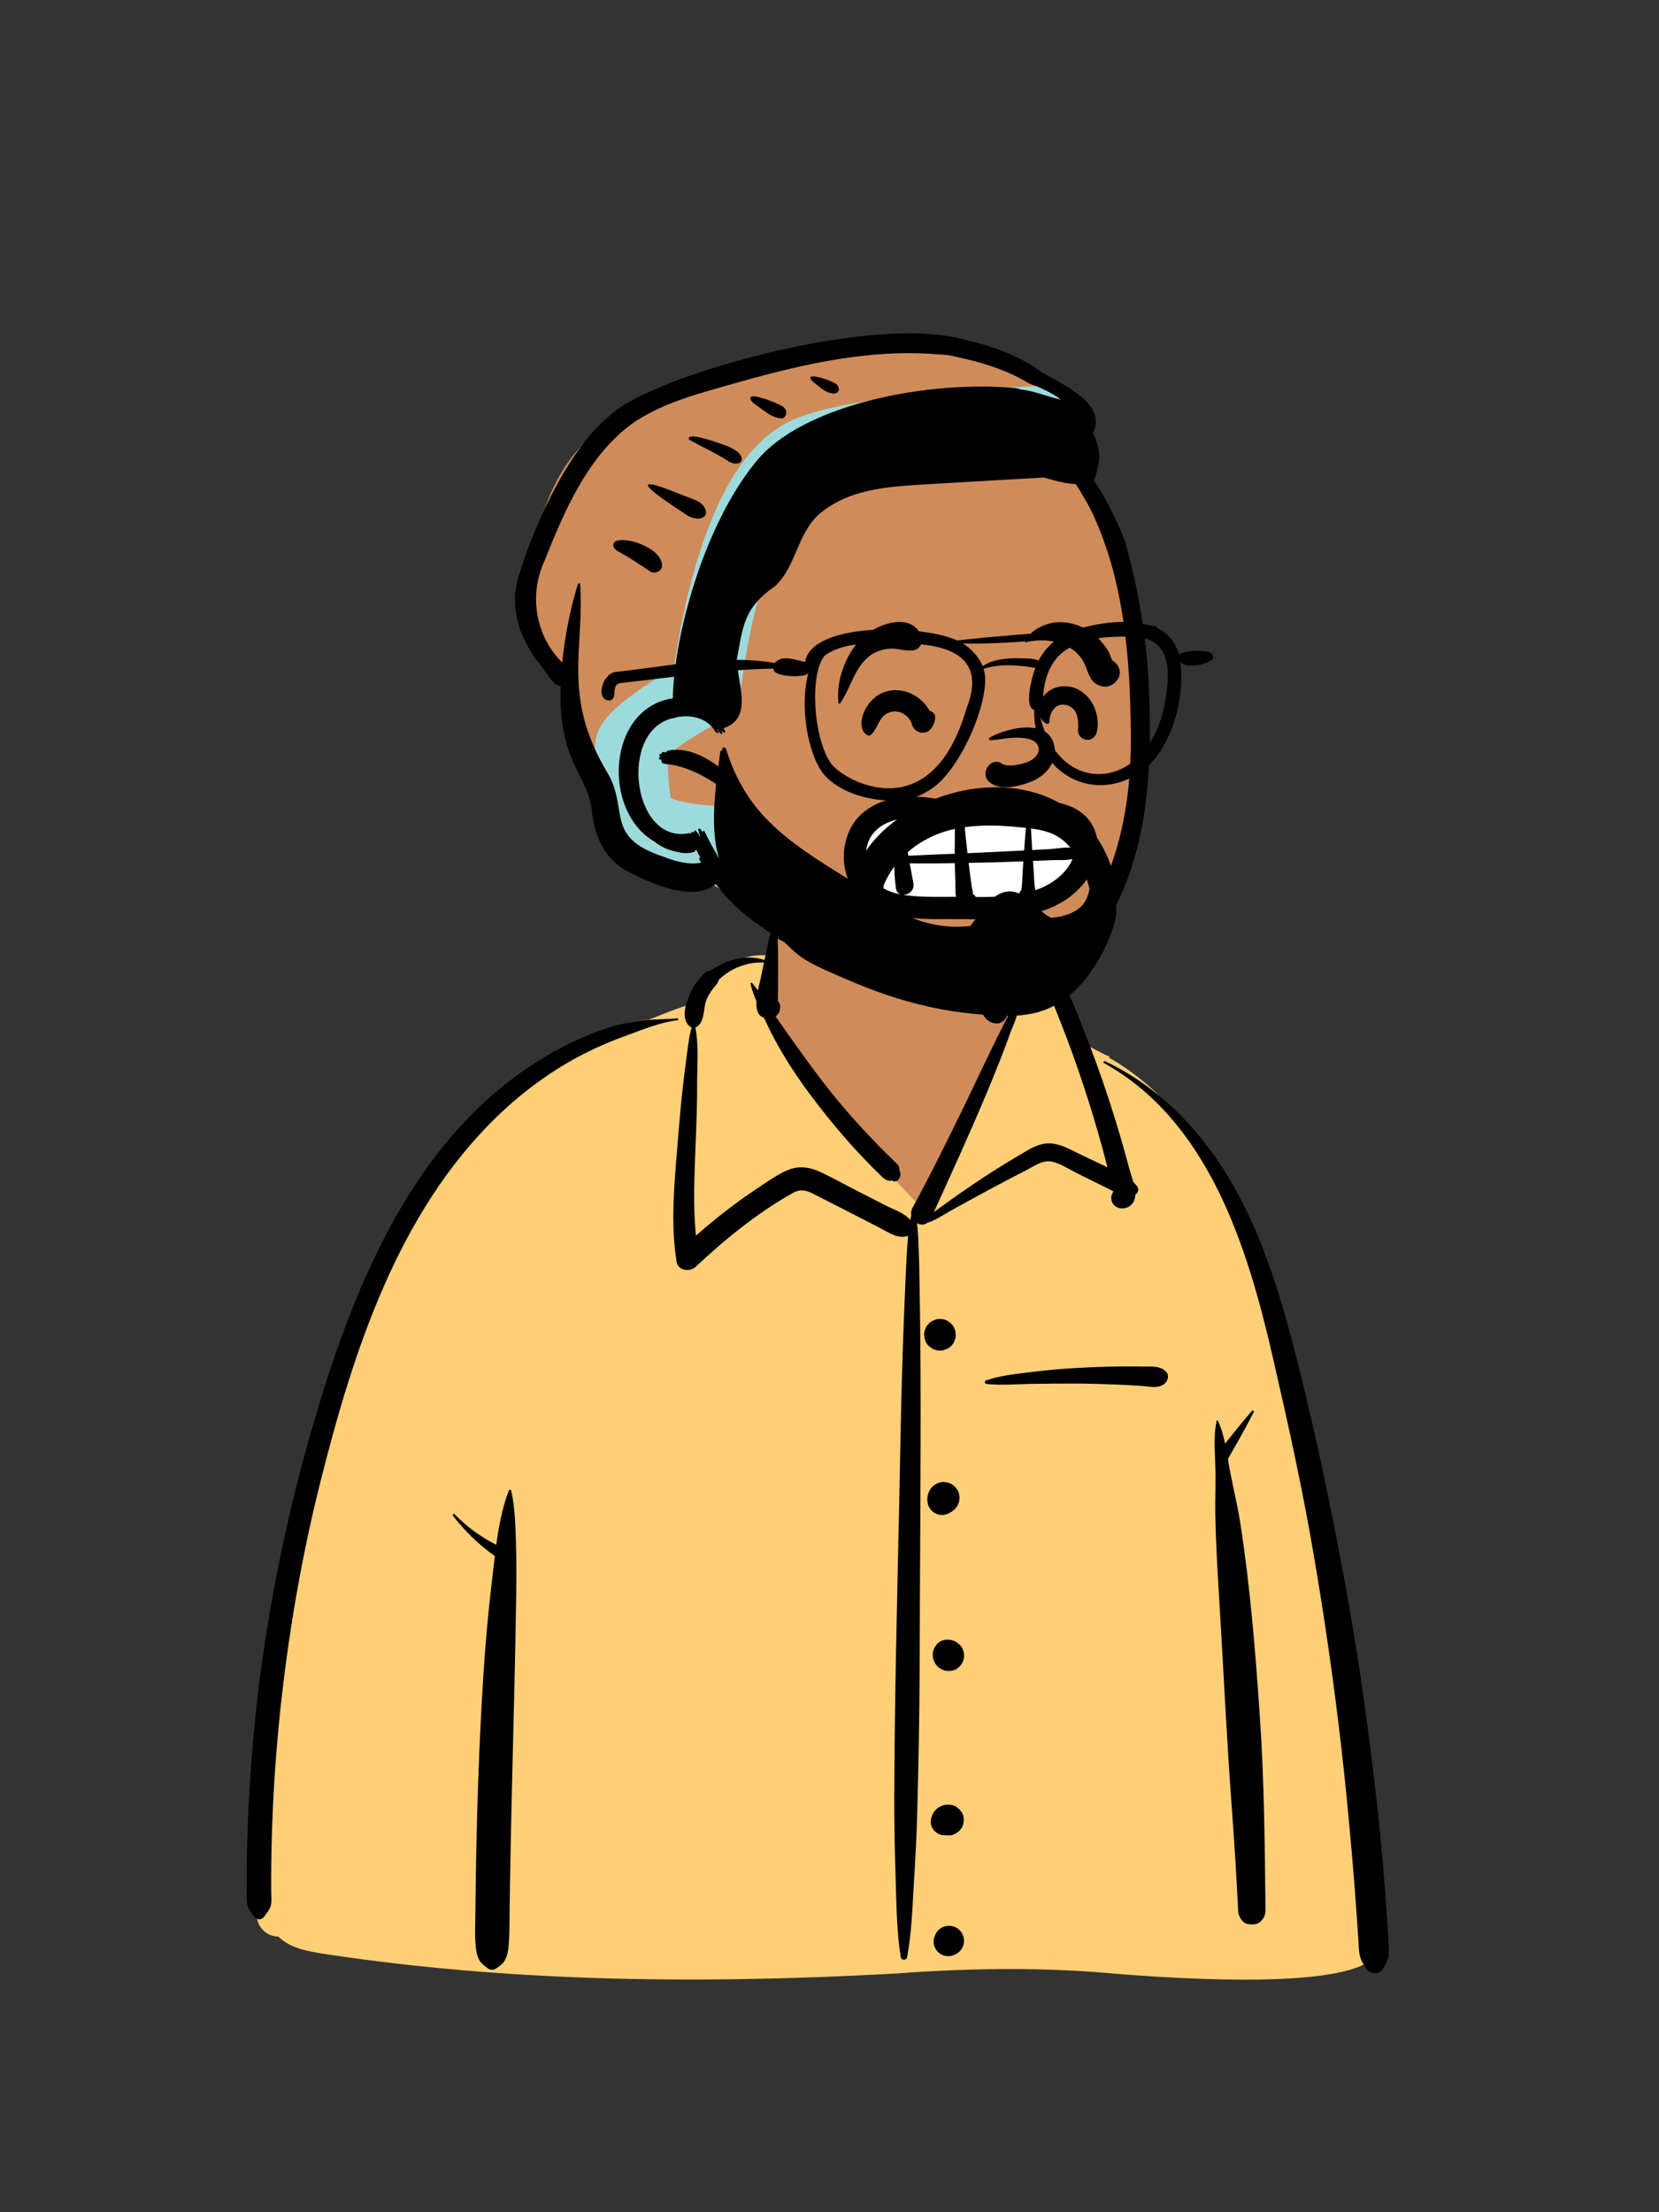 <svg width="36" height="48" viewBox="0 0 36 48" fill="none" xmlns="http://www.w3.org/2000/svg">
<rect x="0" y="0" width="36" height="48" fill="#333333" stroke="none"/>
<path fill-rule="evenodd" clip-rule="evenodd" d="M7.032 42.364C11.121 42.985 15.284 43.017 19.407 42.791C21.039 42.669 22.676 42.647 24.306 42.803C25.27 42.875 29.494 43.198 29.839 42.334C29.622 37.738 29.182 33.102 27.832 28.681C27.277 27.111 26.8 25.809 25.717 24.51C25.376 24.155 24.639 23.411 24.217 23.169C23.852 22.958 23.699 23.033 23.489 22.678C23.281 22.286 23.127 21.631 22.831 21.355C22.529 21.073 22.082 21.174 21.529 21.265C21.63 19.889 20.996 19.539 20.121 19.277C18.584 18.69 17.067 18.985 16.68 20.857C15.962 20.857 15.559 21.166 15.124 21.462C14.946 21.584 15.07 21.893 14.857 21.988C14.464 22.128 13.768 22.094 13.389 22.266C11.667 23.051 10.132 24.188 9.124 25.849C6.865 29.396 5.313 36.866 5.582 41.07C5.464 41.254 5.627 41.519 5.668 41.717C5.721 41.89 5.89 42.005 6.066 41.985C6.312 42.25 6.693 42.309 7.032 42.364Z" fill="#D08B5B"/>
<path fill-rule="evenodd" clip-rule="evenodd" d="M15.539 21.138C15.791 20.875 16.186 20.718 16.56 20.727L16.578 20.727L16.705 20.733L16.62 21.15L16.615 21.169L16.598 21.242L16.575 21.336L16.567 21.371L16.558 21.41C16.557 21.416 16.555 21.422 16.554 21.428L16.55 21.447L16.514 21.623L16.521 21.639L16.519 21.679C16.514 21.825 16.545 21.905 16.614 21.93L16.619 21.932L16.659 21.945L16.691 22.015C16.765 22.174 16.834 22.313 16.904 22.444C17.111 22.827 17.357 23.209 17.641 23.593C17.91 23.958 18.191 24.307 18.483 24.637C18.615 24.786 18.754 24.936 18.901 25.088L19.028 25.218L19.069 25.259L19.096 25.286L19.13 25.319L19.179 25.366L19.214 25.401L19.226 25.412C19.24 25.425 19.251 25.434 19.262 25.441L19.265 25.443L19.276 25.45L19.866 26.07L20.074 26.184L20.173 26.239L20.193 26.199L20.197 26.186L20.416 25.705L20.55 25.41C20.824 24.804 21.038 24.322 21.233 23.862L21.257 23.805L21.329 23.634L21.367 23.543C21.542 23.124 21.671 22.801 21.787 22.488L21.803 22.443L21.827 22.376L21.863 22.275L21.87 22.257C21.901 22.177 21.824 21.885 21.748 21.725L21.744 21.716L21.724 21.677L21.703 21.635C21.653 21.537 21.616 21.428 21.586 21.297C21.581 21.276 21.576 21.254 21.572 21.233L21.566 21.2L21.562 21.178L21.556 21.149L21.548 21.106L21.718 21.077L21.811 21.062L21.851 21.056C21.904 21.048 21.951 21.041 21.995 21.035L22.011 21.033L22.041 21.03L22.042 21.036L22.102 21.042L22.147 21.046C22.369 21.07 22.54 21.096 22.661 21.124L22.673 21.127L22.695 21.133L22.705 21.135C22.815 21.165 22.9 21.229 22.967 21.324C23.013 21.389 23.043 21.451 23.091 21.569L23.108 21.611L23.164 21.751C23.171 21.768 23.181 21.795 23.195 21.832L23.243 21.963L23.483 22.626L23.728 22.755C23.842 22.815 23.926 22.858 23.967 22.878L23.982 22.885L23.992 22.89L24.077 22.924L24.068 22.95L24.078 22.956C25.089 23.538 25.869 24.433 26.476 25.621L26.494 25.657L26.513 25.694C26.997 26.662 27.343 27.742 27.682 29.184L27.703 29.274L27.719 29.345L27.807 29.73C28.139 31.183 28.367 32.267 28.555 33.33L28.567 33.399L28.599 33.58C28.836 34.956 29.034 36.319 29.192 37.669L29.219 37.897C29.285 38.477 29.345 39.076 29.41 39.797L29.418 39.893L29.447 40.217C29.477 40.565 29.505 40.913 29.53 41.26L29.543 41.434L29.568 41.811L29.583 42.026L29.585 42.055L29.591 42.167L29.592 42.193C29.595 42.227 29.597 42.255 29.601 42.282L29.603 42.301L29.606 42.32C29.614 42.371 29.631 42.417 29.658 42.468L29.665 42.481L29.712 42.566L29.627 42.61C29.183 42.844 28.309 42.947 27.109 42.953L27.073 42.953H26.998C26.415 42.953 25.797 42.93 25.153 42.892L25.007 42.883L24.885 42.875C24.833 42.871 24.782 42.868 24.729 42.864L24.648 42.859L24.309 42.834C22.784 42.688 21.186 42.69 19.424 42.822C14.831 43.074 10.867 42.967 7.141 42.411L7.029 42.394L6.945 42.381L6.896 42.372C6.501 42.305 6.253 42.218 6.059 42.037L6.049 42.027L6.04 42.019L6.037 42.019C5.842 42.018 5.663 41.89 5.597 41.702L5.593 41.692L5.589 41.678L5.586 41.664C5.583 41.651 5.579 41.636 5.574 41.62L5.571 41.608L5.54 41.507L5.644 41.488C5.653 41.486 5.662 41.48 5.671 41.467L5.68 41.455L5.695 41.434L5.731 41.384C5.769 41.33 5.788 41.297 5.797 41.263C5.806 41.232 5.809 41.194 5.808 41.14L5.807 41.114L5.803 41.019C5.803 41.011 5.803 41.004 5.803 40.998L5.802 40.988L5.802 40.854L5.803 40.707C5.803 40.643 5.803 40.58 5.804 40.519L5.805 40.427L5.806 40.353C5.811 39.946 5.822 39.538 5.841 39.131C5.878 38.337 5.942 37.543 6.032 36.753C6.217 35.122 6.502 33.539 6.888 32.01L6.927 31.858C7.345 30.223 7.748 28.963 8.26 27.798C8.912 26.317 9.706 25.097 10.706 24.122C11.256 23.586 11.865 23.134 12.512 22.787C12.81 22.627 13.126 22.485 13.465 22.358L13.514 22.34L13.592 22.311L13.652 22.289L13.846 22.217C13.887 22.201 13.932 22.184 13.984 22.163L14.017 22.151L14.364 22.012L14.422 21.989L14.486 21.964L14.533 21.946C14.61 21.917 14.68 21.891 14.745 21.869L14.783 21.855L14.818 21.844L14.966 21.792L14.963 21.927C14.961 22.017 14.984 22.085 15.035 22.134L15.037 22.135L15.039 22.137L15.04 22.137L15.05 22.137L15.085 22.137C15.088 22.135 15.091 22.133 15.095 22.13C15.145 22.088 15.168 22.031 15.19 21.901L15.196 21.864L15.207 21.797L15.211 21.771C15.226 21.68 15.239 21.631 15.264 21.573C15.301 21.491 15.349 21.41 15.406 21.337L15.42 21.32L15.473 21.256L15.481 21.245C15.5 21.221 15.51 21.204 15.514 21.189L15.515 21.185L15.52 21.158L15.539 21.138Z" fill="#FFCF77"/>
<path fill-rule="evenodd" clip-rule="evenodd" d="M23.956 23.065C23.931 23.051 23.953 23.015 23.979 23.026C25.191 23.596 26.122 24.594 26.776 25.748C27.454 26.942 27.84 28.299 28.173 29.624L28.185 29.672C28.541 31.09 28.843 32.523 29.114 33.959C29.39 35.414 29.611 36.877 29.788 38.347C29.876 39.073 29.955 39.801 30.016 40.53C30.047 40.895 30.074 41.26 30.099 41.624C30.109 41.77 30.119 41.916 30.127 42.062L30.132 42.172C30.137 42.271 30.149 42.371 30.125 42.469C30.104 42.553 30.059 42.63 30.019 42.708C29.942 42.861 29.728 42.836 29.644 42.708L29.62 42.67C29.564 42.584 29.518 42.505 29.501 42.398C29.484 42.294 29.483 42.185 29.476 42.081C29.462 41.888 29.45 41.695 29.436 41.503C29.408 41.097 29.376 40.692 29.341 40.287C29.271 39.488 29.196 38.69 29.104 37.893C28.941 36.476 28.736 35.063 28.494 33.658C28.258 32.285 27.959 30.927 27.647 29.569L27.615 29.429C27.07 27.059 26.229 24.331 23.956 23.065ZM11.04 32.343C11.049 32.319 11.087 32.314 11.094 32.343C11.175 32.711 11.183 33.09 11.196 33.466C11.208 33.838 11.207 34.211 11.202 34.583C11.182 35.95 11.145 37.315 11.112 38.681C11.096 39.365 11.081 40.048 11.069 40.732C11.065 40.988 11.061 41.244 11.058 41.501L11.054 41.839C11.052 41.988 11.048 42.136 11.03 42.285C11.018 42.384 10.992 42.477 10.938 42.562C10.9 42.621 10.845 42.652 10.792 42.692L10.782 42.7C10.713 42.754 10.642 42.754 10.574 42.7L10.555 42.684C10.49 42.634 10.434 42.595 10.393 42.515C10.336 42.404 10.327 42.283 10.317 42.161C10.302 41.976 10.312 41.788 10.314 41.602C10.318 41.229 10.323 40.856 10.329 40.483C10.353 39.116 10.401 37.748 10.487 36.383C10.528 35.74 10.583 35.095 10.657 34.455L10.671 34.335C10.694 34.147 10.714 33.955 10.738 33.762C10.393 33.52 10.09 33.225 9.831 32.891C9.812 32.867 9.843 32.832 9.866 32.856C10.131 33.13 10.433 33.348 10.769 33.519C10.823 33.117 10.899 32.716 11.04 32.343ZM16.8 20.154C16.805 20.15 16.812 20.148 16.817 20.154C16.891 20.24 16.876 20.372 16.878 20.482L16.879 20.492C16.884 20.652 16.885 20.812 16.884 20.972L16.883 21.482C16.883 21.552 16.877 21.625 16.881 21.696L16.882 21.723C16.921 21.763 16.939 21.821 16.926 21.879C16.924 21.953 16.885 22.015 16.828 22.054L16.95 22.226L17.071 22.398C17.322 22.753 17.575 23.105 17.838 23.451C18.108 23.803 18.395 24.142 18.695 24.468C18.841 24.627 18.991 24.784 19.143 24.938C19.205 25 19.269 25.061 19.332 25.123L19.394 25.184C19.431 25.221 19.478 25.258 19.502 25.305C19.517 25.332 19.52 25.401 19.525 25.412C19.572 25.514 19.493 25.676 19.361 25.625L19.367 25.621C19.391 25.605 19.376 25.605 19.321 25.621C19.287 25.621 19.255 25.613 19.224 25.597L19.215 25.592C19.173 25.57 19.135 25.529 19.101 25.495L19.092 25.487C19.013 25.413 18.938 25.335 18.862 25.257C18.704 25.096 18.55 24.931 18.401 24.762C18.103 24.425 17.82 24.074 17.553 23.712C17.28 23.343 17.027 22.955 16.809 22.552C16.727 22.398 16.651 22.242 16.578 22.084C16.437 22.039 16.404 21.888 16.414 21.719C16.362 21.597 16.314 21.473 16.287 21.347C16.283 21.329 16.305 21.313 16.319 21.328C16.364 21.379 16.406 21.434 16.446 21.49C16.47 21.372 16.501 21.262 16.515 21.192L16.578 20.885C16.225 20.866 15.838 21.011 15.594 21.266C15.581 21.332 15.53 21.379 15.481 21.441C15.424 21.512 15.374 21.591 15.338 21.674C15.256 21.858 15.302 22.129 15.143 22.264C15.127 22.278 15.108 22.288 15.089 22.294C15.164 22.664 15.13 23.071 15.128 23.446L15.128 23.479C15.129 23.899 15.115 24.319 15.098 24.739L15.082 25.154C15.061 25.707 15.047 26.261 15.101 26.812C15.346 26.594 15.6 26.387 15.863 26.189C16.035 26.059 16.211 25.933 16.391 25.813L16.537 25.715C16.711 25.598 16.89 25.478 17.081 25.394C17.331 25.284 17.569 25.322 17.811 25.434C18.051 25.546 18.284 25.676 18.52 25.798C18.76 25.921 19 26.044 19.241 26.167C19.4 26.248 19.633 26.321 19.75 26.471C19.757 26.438 19.766 26.405 19.776 26.372C19.764 26.322 19.769 26.268 19.797 26.216C20.189 25.495 20.552 24.757 20.912 24.02C21.095 23.647 21.268 23.269 21.451 22.896L21.628 22.533C21.658 22.473 21.688 22.412 21.718 22.352C21.762 22.262 21.809 22.172 21.855 22.082C21.874 22.044 21.898 22.006 21.916 21.968L21.925 21.948C21.926 21.947 21.969 21.812 21.935 21.825L21.933 21.826C21.916 21.836 21.902 21.814 21.913 21.801C21.96 21.743 22.025 21.794 22.052 21.848C22.126 21.996 21.991 22.229 21.939 22.37L21.936 22.378C21.774 22.836 21.591 23.285 21.404 23.733C21.044 24.591 20.658 25.436 20.272 26.282L20.268 26.297C20.35 26.234 20.438 26.177 20.513 26.121C20.702 25.981 20.897 25.847 21.092 25.714C21.45 25.47 21.816 25.242 22.189 25.023L22.264 24.979C22.45 24.87 22.635 24.782 22.856 24.815C23.062 24.845 23.253 24.956 23.438 25.045L23.457 25.054L24.031 25.327C23.97 25.083 23.903 24.839 23.834 24.597C23.699 24.124 23.55 23.655 23.389 23.19C23.239 22.756 23.076 22.326 22.904 21.9L22.852 21.772C22.782 21.596 22.712 21.405 22.511 21.351C22.311 21.297 22.081 21.377 21.898 21.263C21.881 21.252 21.883 21.225 21.903 21.22L22.016 21.191C22.229 21.139 22.477 21.085 22.678 21.137C22.897 21.193 23.077 21.376 23.183 21.567C23.301 21.779 23.384 22.016 23.474 22.242L23.488 22.278C23.59 22.534 23.689 22.791 23.784 23.05C23.972 23.568 24.144 24.093 24.3 24.621C24.375 24.876 24.446 25.132 24.515 25.389C24.534 25.463 24.567 25.552 24.593 25.646C24.624 25.675 24.652 25.709 24.68 25.747C24.724 25.809 24.692 25.883 24.637 25.921C24.634 25.985 24.62 26.045 24.586 26.097C24.453 26.299 24.101 26.247 24.115 25.975C24.117 25.934 24.133 25.894 24.158 25.86L24.157 25.855L24.154 25.845C24.093 25.816 24.032 25.783 23.967 25.751L23.365 25.453C23.191 25.367 22.998 25.234 22.804 25.201C22.623 25.171 22.432 25.305 22.277 25.387L22.267 25.392C21.892 25.584 21.519 25.783 21.148 25.984C20.967 26.082 20.788 26.184 20.607 26.283C20.456 26.366 20.293 26.485 20.124 26.531C20.051 26.588 19.965 26.58 19.896 26.538C19.928 26.733 19.926 26.934 19.936 27.135C19.948 27.402 19.951 27.671 19.955 27.939L19.956 28.039C19.968 28.632 19.974 29.225 19.976 29.817C19.984 31.928 19.961 34.039 19.956 36.15C19.953 37.21 19.932 38.272 19.904 39.332C19.893 39.781 19.868 40.229 19.842 40.678L19.827 40.923C19.797 41.439 19.779 41.961 19.683 42.47C19.671 42.536 19.558 42.538 19.547 42.47C19.459 41.924 19.454 41.367 19.437 40.815L19.434 40.704C19.413 40.111 19.404 39.519 19.406 38.926C19.413 36.815 19.468 34.705 19.513 32.594C19.536 31.533 19.551 30.472 19.586 29.412C19.604 28.881 19.623 28.351 19.647 27.821C19.657 27.584 19.668 27.348 19.683 27.111L19.69 27.01C19.695 26.944 19.699 26.878 19.704 26.814C19.49 26.892 19.295 26.747 19.103 26.648C18.882 26.535 18.66 26.42 18.439 26.307L18.217 26.193L17.773 25.967C17.574 25.865 17.42 25.763 17.207 25.883C16.439 26.314 15.734 26.887 15.095 27.488C14.972 27.604 14.713 27.573 14.682 27.379C14.55 26.553 14.63 25.716 14.698 24.887L14.723 24.58C14.753 24.212 14.786 23.845 14.83 23.479C14.85 23.316 14.869 23.152 14.891 22.989L14.907 22.866C14.934 22.673 14.952 22.48 15.01 22.295C14.992 22.289 14.974 22.279 14.958 22.264C14.785 22.1 14.869 21.814 14.948 21.619C15.026 21.425 15.145 21.257 15.294 21.112C15.326 21.08 15.372 21.06 15.418 21.059C15.78 20.819 16.177 20.699 16.59 20.83C16.601 20.775 16.613 20.719 16.625 20.664L16.638 20.609C16.67 20.472 16.682 20.245 16.8 20.154ZM20.506 41.797C20.619 41.766 20.741 41.798 20.824 41.88C20.906 41.963 20.938 42.086 20.907 42.198C20.892 42.253 20.864 42.301 20.824 42.342C20.786 42.379 20.742 42.406 20.691 42.422L20.68 42.426L20.661 42.433C20.605 42.449 20.549 42.449 20.493 42.433C20.439 42.418 20.392 42.391 20.353 42.352C20.313 42.312 20.286 42.265 20.271 42.212C20.256 42.155 20.256 42.099 20.271 42.043L20.279 42.025C20.294 41.969 20.322 41.921 20.362 41.88C20.403 41.84 20.451 41.812 20.506 41.797ZM27.169 30.611C27.187 30.59 27.217 30.617 27.206 30.64C27.031 30.982 26.836 31.323 26.645 31.657C26.66 31.749 26.675 31.841 26.693 31.931C26.767 32.312 26.859 32.687 26.918 33.072C27.132 34.457 27.244 35.856 27.339 37.253C27.434 38.655 27.447 40.058 27.461 41.462C27.462 41.584 27.369 41.726 27.243 41.749C27.186 41.759 27.143 41.757 27.086 41.749C26.955 41.729 26.873 41.58 26.868 41.462C26.83 40.677 26.78 39.893 26.722 39.109C26.618 37.72 26.555 36.326 26.471 34.935L26.442 34.449C26.41 33.922 26.382 33.395 26.372 32.867C26.366 32.518 26.385 32.168 26.373 31.819C26.363 31.497 26.33 31.146 26.401 30.83C26.404 30.818 26.422 30.815 26.428 30.826C26.502 30.982 26.548 31.151 26.584 31.323C26.775 31.082 26.969 30.841 27.169 30.611ZM14.7 22.096C14.726 22.094 14.725 22.134 14.7 22.137C14.326 22.181 13.965 22.333 13.612 22.462L13.582 22.473C13.226 22.602 12.878 22.753 12.544 22.932C11.89 23.283 11.29 23.735 10.759 24.252C8.64 26.318 7.674 29.297 6.967 32.096C6.573 33.651 6.294 35.233 6.113 36.826C6.023 37.614 5.96 38.406 5.923 39.198C5.904 39.604 5.892 40.011 5.887 40.417C5.884 40.625 5.884 40.834 5.884 41.042C5.884 41.137 5.901 41.257 5.876 41.35C5.852 41.436 5.785 41.511 5.736 41.583C5.677 41.668 5.572 41.663 5.513 41.583L5.491 41.554C5.428 41.47 5.366 41.389 5.357 41.28C5.347 41.162 5.354 41.041 5.353 40.923C5.352 40.685 5.355 40.447 5.36 40.209C5.369 39.753 5.387 39.297 5.414 38.842C5.468 37.917 5.557 36.995 5.685 36.078C5.912 34.449 6.253 32.834 6.699 31.25C7.119 29.756 7.618 28.267 8.328 26.883C8.987 25.598 9.851 24.402 10.992 23.504C11.523 23.086 12.101 22.738 12.723 22.476C13.037 22.344 13.367 22.236 13.703 22.175C14.034 22.114 14.365 22.122 14.7 22.096ZM20.571 39.156C20.63 39.155 20.696 39.168 20.747 39.201L20.815 39.254C20.833 39.277 20.851 39.301 20.87 39.325C20.912 39.38 20.918 39.47 20.909 39.536C20.907 39.58 20.894 39.621 20.87 39.659L20.818 39.726C20.768 39.766 20.727 39.795 20.667 39.815C20.635 39.825 20.605 39.827 20.575 39.825L20.565 39.825L20.571 39.825L20.56 39.824C20.55 39.823 20.54 39.822 20.53 39.821C20.524 39.82 20.517 39.82 20.51 39.819C20.504 39.818 20.497 39.818 20.491 39.819C20.415 39.826 20.338 39.782 20.283 39.733C20.234 39.688 20.191 39.592 20.197 39.525L20.2 39.496C20.205 39.449 20.21 39.43 20.23 39.382C20.249 39.336 20.277 39.295 20.314 39.26C20.385 39.194 20.473 39.156 20.571 39.156ZM20.334 35.671C20.435 35.56 20.61 35.552 20.736 35.619C20.766 35.636 20.794 35.662 20.822 35.684C20.89 35.739 20.916 35.838 20.92 35.922C20.924 36.005 20.88 36.103 20.822 36.16L20.807 36.174C20.772 36.208 20.722 36.238 20.673 36.247C20.594 36.262 20.527 36.261 20.453 36.23C20.39 36.203 20.336 36.16 20.299 36.102L20.293 36.092C20.29 36.088 20.288 36.084 20.285 36.08L20.282 36.073C20.211 35.938 20.23 35.784 20.334 35.671ZM20.386 32.169C20.432 32.154 20.478 32.152 20.524 32.162C20.555 32.162 20.584 32.17 20.611 32.186C20.64 32.194 20.665 32.209 20.687 32.23C20.712 32.245 20.733 32.266 20.748 32.292C20.779 32.325 20.799 32.364 20.81 32.409L20.822 32.501L20.81 32.592L20.775 32.675C20.766 32.687 20.756 32.7 20.747 32.712C20.731 32.738 20.71 32.759 20.685 32.774C20.668 32.791 20.648 32.803 20.627 32.812C20.55 32.867 20.448 32.885 20.357 32.86C20.303 32.845 20.256 32.817 20.216 32.778C20.177 32.738 20.15 32.691 20.135 32.637L20.128 32.594C20.12 32.536 20.119 32.505 20.136 32.431C20.143 32.399 20.163 32.353 20.174 32.334C20.221 32.252 20.297 32.196 20.386 32.169ZM24.362 29.648C24.494 29.648 24.625 29.648 24.757 29.649L24.855 29.651C25.02 29.653 25.162 29.636 25.292 29.751C25.386 29.834 25.345 29.973 25.255 30.036C25.119 30.131 24.95 30.083 24.794 30.073C24.63 30.062 24.465 30.053 24.301 30.045C23.982 30.031 23.664 30.022 23.345 30.02C23.027 30.019 22.709 30.022 22.391 30.027C22.067 30.032 21.73 30.063 21.408 30.029C21.364 30.025 21.354 29.966 21.398 29.951C21.701 29.846 22.042 29.812 22.36 29.772C22.688 29.731 23.015 29.702 23.345 29.683C23.684 29.663 24.023 29.651 24.362 29.648ZM20.386 28.618L20.397 28.618C20.455 28.618 20.509 28.632 20.559 28.659L20.57 28.665L20.64 28.719C20.682 28.762 20.712 28.812 20.728 28.87L20.74 28.962C20.742 29.009 20.732 29.053 20.71 29.094C20.697 29.136 20.673 29.173 20.64 29.204C20.608 29.238 20.572 29.262 20.529 29.275C20.491 29.295 20.451 29.305 20.407 29.305L20.397 29.305C20.335 29.305 20.277 29.289 20.224 29.258L20.154 29.204C20.111 29.162 20.082 29.111 20.066 29.053L20.053 28.962C20.052 28.914 20.061 28.87 20.083 28.829C20.097 28.787 20.12 28.75 20.154 28.719C20.185 28.685 20.222 28.662 20.265 28.648C20.302 28.628 20.343 28.618 20.386 28.618ZM21.404 20.55C21.478 20.443 21.612 20.538 21.593 20.624C21.598 20.866 21.61 21.101 21.665 21.338C21.69 21.447 21.723 21.555 21.774 21.655L21.796 21.697C21.861 21.827 21.913 21.95 21.824 22.093C21.782 22.16 21.706 22.211 21.624 22.207C21.261 22.191 21.211 21.685 21.189 21.403C21.166 21.112 21.237 20.792 21.404 20.55Z" fill="black"/>
<path fill-rule="evenodd" clip-rule="evenodd" d="M19.289 7.474C20.687 7.474 22.365 8.153 22.508 8.167L22.512 8.167C22.587 8.167 22.88 8.391 23.391 8.839L22.837 9.922L22.882 9.965C23.097 10.171 23.28 10.359 23.424 10.507C24.605 11.717 24.817 16.467 24.539 18.123C24.261 19.779 23.745 21.4 21.347 21.4C18.948 21.4 16.28 19.954 15.868 19.504C15.595 19.204 15.287 19.06 14.945 19.073C14.931 19.055 14.917 19.037 14.903 19.019L14.853 19.012C14.38 18.944 14.041 18.851 13.837 18.735C13.437 18.508 12.997 17.316 12.997 17.053C12.997 16.793 12.341 14.902 12.328 14.701L12.328 14.696C12.328 14.529 11.47 13.759 11.47 13.515C11.47 13.271 11.297 13.286 11.47 12.425L11.521 12.172C11.704 11.255 12.064 9.738 13.437 9.078C14.945 8.353 17.877 7.474 19.289 7.474Z" fill="#D08B5B"/>
<path fill-rule="evenodd" clip-rule="evenodd" d="M22.871 9.865C22.547 9.877 22.196 9.892 21.833 9.913C21.072 9.955 20.265 10.018 19.543 10.111C18.806 10.206 18.212 10.327 17.849 10.465C17.638 10.545 17.382 10.778 17.119 11.239C16.865 11.685 16.659 12.25 16.497 12.829C16.336 13.403 16.227 13.962 16.159 14.379C16.125 14.587 16.101 14.758 16.086 14.876C16.078 14.935 16.073 14.98 16.069 15.01L16.066 15.043L16.065 15.051L16.065 15.052L16.065 15.052L16.065 15.052L16.065 15.052L16.022 15.472L15.641 15.653C15.641 15.653 15.641 15.653 15.641 15.653L15.641 15.653L15.64 15.653L15.64 15.653L15.64 15.653L15.638 15.654L15.623 15.662C15.608 15.669 15.585 15.681 15.555 15.696C15.495 15.727 15.406 15.775 15.299 15.837C15.082 15.961 14.798 16.139 14.518 16.356L14.489 16.379L14.489 16.434C14.489 16.529 14.492 16.66 14.499 16.801C14.507 16.943 14.52 17.085 14.54 17.208C14.546 17.251 14.554 17.289 14.561 17.32C14.623 17.346 14.71 17.373 14.816 17.397C14.94 17.425 15.063 17.443 15.158 17.454C15.204 17.46 15.242 17.464 15.267 17.466L15.294 17.468L15.299 17.468L15.299 17.469L15.299 17.469L15.299 17.469L15.299 17.469L15.3 17.469L15.82 17.502L15.969 18.003L16.164 18.657L16.205 18.794L16.192 18.937L16.123 19.723C16.006 19.641 15.92 19.569 15.868 19.513C15.595 19.213 15.287 19.069 14.945 19.081L14.903 19.028L14.853 19.021C14.794 19.013 14.736 19.004 14.681 18.994L14.686 18.947L14.671 18.897C14.612 18.887 14.55 18.874 14.487 18.86C14.304 18.819 14.08 18.756 13.873 18.655C13.787 18.614 13.676 18.553 13.566 18.466C13.33 18.127 13.118 17.593 13.035 17.275C13.019 17.14 13.008 17.005 13.002 16.884C12.995 16.761 12.991 16.646 12.99 16.549C12.941 16.448 12.911 16.328 12.913 16.187C12.918 15.883 13.086 15.664 13.171 15.563C13.278 15.436 13.423 15.307 13.599 15.17C13.949 14.899 14.295 14.683 14.551 14.536C14.576 14.522 14.6 14.508 14.624 14.495C14.638 14.391 14.657 14.271 14.679 14.136C14.753 13.684 14.872 13.068 15.052 12.425C15.23 11.787 15.477 11.092 15.816 10.496C16.147 9.916 16.625 9.326 17.315 9.063C17.853 8.858 18.594 8.721 19.351 8.624C20.123 8.524 20.969 8.458 21.75 8.415C22.124 8.394 22.484 8.378 22.817 8.366C22.96 8.478 23.152 8.638 23.391 8.848L22.871 9.865ZM14.489 17.285C14.49 17.285 14.493 17.286 14.497 17.29C14.492 17.287 14.489 17.285 14.489 17.285Z" fill="#9DDADB"/>
<path fill-rule="evenodd" clip-rule="evenodd" d="M13.204 9.044C13.956 8.244 18.227 7.006 20.387 7.268L20.452 7.277C20.624 7.299 20.794 7.332 20.962 7.377C21.504 7.504 22.064 7.696 22.512 8.017C22.885 8.279 24.065 8.708 23.717 9.395C23.846 9.64 23.894 9.942 23.807 10.184C23.796 10.267 23.771 10.344 23.738 10.423C24.013 10.831 24.231 11.291 24.408 11.729C24.716 12.832 24.908 13.98 24.936 15.105C25.03 17.243 24.796 19.796 22.939 21.179C21.817 22.055 20.059 22.084 18.799 20.998C18.727 20.913 18.391 20.684 18.503 20.644C18.536 20.679 18.571 20.713 18.606 20.747C18.604 20.744 18.604 20.74 18.604 20.736L18.572 20.706C18.509 20.648 18.429 20.565 18.521 20.581C18.525 20.586 18.529 20.59 18.534 20.595C18.553 20.607 18.567 20.617 18.579 20.625L18.585 20.63L18.583 20.628C18.53 20.572 18.499 20.515 18.577 20.551L18.588 20.556C18.623 20.593 18.658 20.629 18.695 20.663C18.694 20.659 18.695 20.655 18.697 20.651L18.663 20.618C18.63 20.585 18.635 20.585 18.651 20.559C18.581 20.461 18.712 20.519 18.721 20.558C18.803 20.538 18.875 20.692 18.928 20.711C21.239 22.492 24.593 20.912 24.538 15.948L24.538 15.851C24.522 14.264 24.389 12.633 23.734 11.196C23.67 11.057 23.599 10.923 23.52 10.793C23.466 10.695 23.409 10.6 23.346 10.507C23.172 10.493 23.001 10.461 22.831 10.412C22.773 10.397 22.716 10.381 22.658 10.361C21.819 10.407 20.998 10.457 20.156 10.505L19.893 10.521C19.18 10.567 18.442 10.641 17.867 11.083C17.302 11.486 17.3 12.279 16.816 12.721C16.127 13.19 16.122 13.613 15.989 14.305C15.999 14.825 16.359 15.582 15.698 15.802C15.81 15.961 15.654 15.885 15.642 15.829C15.641 15.829 15.639 15.829 15.639 15.829C15.738 16.015 15.592 15.898 15.579 15.838C15.571 15.836 15.563 15.831 15.555 15.823C15.656 15.985 15.494 15.871 15.503 15.842C15.31 15.544 14.911 15.497 14.631 15.576C14.627 15.587 14.615 15.588 14.607 15.582C13.413 15.842 13.721 18.32 14.944 18.08C14.997 18.069 14.996 18.095 15.006 18.097C14.978 18.023 15.057 18.053 15.057 18.068L15.062 18.068C15.065 18.068 15.064 18.067 15.067 18.068C15.039 17.916 15.193 18.137 15.181 18.146C15.186 18.143 15.191 18.141 15.196 18.141L15.19 18.126C15.165 18.058 15.167 18.086 15.167 18.047C15.148 17.999 15.147 18.02 15.151 17.989C15.219 17.936 15.238 18.095 15.261 18.107C15.222 18.053 15.253 18.009 15.289 18.038C15.565 18.619 15.921 19.165 16.381 19.595C16.431 19.635 16.482 19.674 16.535 19.711C16.73 19.882 17.031 19.992 17.214 20.143C17.214 20.146 17.213 20.149 17.211 20.152L17.215 20.156L17.219 20.16L17.283 20.191C17.302 20.207 17.319 20.224 17.334 20.244C17.349 20.263 17.363 20.283 17.375 20.305C17.381 20.331 17.368 20.342 17.343 20.331C17.332 20.327 17.321 20.323 17.31 20.318C17.311 20.319 17.311 20.32 17.312 20.321C17.316 20.326 17.34 20.382 17.312 20.373L17.308 20.372C17.293 20.366 17.278 20.36 17.263 20.354C17.281 20.376 17.297 20.4 17.311 20.421C17.327 20.437 17.336 20.456 17.34 20.477C17.339 20.489 17.333 20.494 17.321 20.492C17.303 20.486 17.285 20.48 17.267 20.473L17.272 20.483C17.285 20.508 17.302 20.55 17.271 20.536C17.244 20.527 17.217 20.517 17.191 20.507C17.189 20.511 17.184 20.513 17.176 20.509C17.092 20.479 17.012 20.443 16.935 20.4C16.867 20.35 16.799 20.302 16.73 20.253C16.666 20.214 16.605 20.171 16.546 20.123C16.151 19.867 15.805 19.542 15.53 19.181C15.072 19.579 14.154 19.198 13.587 18.887C13.085 18.608 12.888 18.093 12.837 17.537C12.731 16.789 12.121 16.533 12.164 14.892C12.163 14.893 12.162 14.893 12.16 14.893C12.138 14.886 12.117 14.877 12.096 14.866C12.075 14.856 12.056 14.844 12.037 14.83L12.014 14.798C12.003 14.791 11.992 14.784 11.984 14.778L11.98 14.783C11.966 14.799 11.975 14.775 11.976 14.77L11.937 14.716C11.843 14.588 11.74 14.443 11.656 14.328L11.653 14.333C11.651 14.336 11.65 14.339 11.651 14.34C11.451 14.052 11.263 13.705 11.211 13.368C11.15 13.109 11.174 12.842 11.227 12.602C11.458 11.761 12.213 9.859 13.204 9.044ZM18.625 20.669L18.612 20.657L18.623 20.671C18.629 20.678 18.635 20.685 18.644 20.691C18.644 20.689 18.644 20.687 18.644 20.684C18.638 20.68 18.631 20.674 18.625 20.669ZM20.377 7.691C18.912 7.564 17.471 7.888 16.073 8.28L15.977 8.307C15.182 8.535 14.341 8.739 13.67 9.226C12.731 9.947 12.246 11.093 11.823 12.152C11.454 12.938 11.643 13.825 12.199 14.374C12.257 13.829 12.356 13.299 12.51 12.773C12.543 12.691 12.518 12.664 12.588 12.654C12.692 14.07 12.176 15.116 13.198 16.794C13.641 17.586 13.128 18.166 14.38 18.582L14.414 18.596C14.674 18.694 14.959 18.772 15.215 18.717L15.192 18.68C15.168 18.641 15.161 18.622 15.195 18.606C15.194 18.604 15.193 18.602 15.192 18.6C15.164 18.548 15.138 18.495 15.113 18.442C15.102 18.446 15.092 18.448 15.081 18.451C15.088 18.464 15.089 18.477 15.07 18.481C15.001 18.505 14.93 18.514 14.858 18.51L14.842 18.509C14.761 18.504 14.709 18.489 14.663 18.475C14.648 18.472 14.633 18.47 14.617 18.467C14.469 18.434 14.312 18.35 14.211 18.267C13.053 17.608 13.173 15.364 14.6 15.152C14.629 13.74 15.299 11.357 16.411 10.011C17.417 8.773 20.161 8.236 22.071 8.425C22.099 8.435 22.126 8.444 22.154 8.453C22.449 8.48 22.73 8.611 23.024 8.672C22.813 8.513 22.573 8.407 22.325 8.317C21.832 8.015 21.267 7.852 20.722 7.736C20.609 7.708 20.494 7.693 20.377 7.691ZM14.534 16.287C14.611 16.245 14.602 16.286 14.62 16.274C15.172 16.229 15.767 16.713 16.075 17.117C16.051 17.142 15.985 17.067 15.973 17.055C15.972 17.057 15.97 17.058 15.968 17.059L15.977 17.071C16.102 17.251 15.854 17.039 15.831 16.995C15.826 16.997 15.822 16.999 15.818 16.998C15.837 17.017 15.897 17.067 15.908 17.103L15.924 17.117C16.074 17.245 16.061 17.342 15.891 17.159C15.895 17.168 15.896 17.176 15.894 17.182L15.899 17.186C15.983 17.244 16.052 17.408 15.877 17.24C15.895 17.363 15.704 17.126 15.697 17.128C15.366 16.866 14.878 16.613 14.462 16.579L14.447 16.577C14.371 16.567 14.335 16.544 14.362 16.494C14.268 16.472 14.29 16.425 14.334 16.427C14.268 16.383 14.328 16.341 14.366 16.358C14.34 16.284 14.446 16.333 14.455 16.323C14.51 16.238 14.525 16.309 14.534 16.287ZM13.378 11.736C13.643 11.639 14.426 11.93 14.363 12.316C14.326 12.404 14.203 12.455 14.117 12.405L14.004 12.329C13.808 12.198 13.631 12.082 13.42 11.967C13.306 11.91 13.256 11.789 13.378 11.736ZM14.886 11.163L14.783 11.096C14.231 10.733 13.45 10.184 14.835 10.752C14.993 10.82 15.202 10.861 15.289 11.011C15.424 11.289 15.068 11.307 14.886 11.163ZM14.948 9.537C14.903 9.368 15.455 9.566 15.615 9.618L15.64 9.627C15.796 9.686 15.975 9.74 16.068 9.875C16.178 10.062 15.956 10.1 15.819 10.016C15.538 9.832 15.229 9.693 14.948 9.537ZM16.35 8.751C16.04 8.411 16.87 8.737 16.995 8.827L16.998 8.83C17.091 8.896 17.072 9.037 16.985 9.078C16.737 9.083 16.554 8.875 16.35 8.751ZM17.763 8.379C17.269 8.023 17.919 8.193 18.145 8.332C18.299 8.468 18.14 8.698 17.763 8.379Z" fill="black"/>
<path fill-rule="evenodd" clip-rule="evenodd" d="M19.099 17.653C19.441 17.447 20.719 17.598 21.723 17.653C22.52 17.697 23.089 17.61 23.271 17.733C23.683 18.01 23.483 19.35 22.773 19.533C22.064 19.717 19.434 19.973 18.981 19.533C18.528 19.094 18.486 18.022 19.099 17.653Z" fill="white"/>
<path fill-rule="evenodd" clip-rule="evenodd" d="M19.542 17.299C20.079 17.234 20.599 17.398 21.123 17.481C21.4 17.524 21.678 17.557 21.958 17.569C22.014 17.572 22.071 17.573 22.127 17.574C22.132 17.525 22.16 17.479 22.22 17.452C22.344 17.396 22.442 17.37 22.578 17.376C22.702 17.381 22.826 17.393 22.949 17.416C23.171 17.456 23.393 17.549 23.555 17.709C23.931 18.08 23.874 18.677 23.584 19.081C22.984 19.916 21.89 19.955 20.953 19.944L20.867 19.943C20.014 19.931 18.793 20.058 18.405 19.087C18.263 18.73 18.282 18.316 18.457 17.973C18.665 17.565 19.103 17.352 19.542 17.299ZM22.207 18.689L22.2 18.69C21.806 18.705 21.413 18.716 21.019 18.723C21.031 18.824 21.043 18.925 21.057 19.026C21.068 19.105 21.079 19.184 21.091 19.264C21.096 19.297 21.115 19.349 21.11 19.383L21.108 19.396C21.128 19.405 21.146 19.419 21.16 19.441C21.165 19.448 21.168 19.456 21.172 19.463C21.477 19.466 21.806 19.46 22.118 19.404L22.118 19.397C22.124 19.358 22.14 19.331 22.162 19.312C22.184 19.185 22.182 19.05 22.191 18.924C22.196 18.846 22.202 18.768 22.207 18.689ZM20.719 18.728C20.435 18.733 20.152 18.736 19.868 18.733L19.739 18.731C19.767 18.877 19.796 19.022 19.821 19.169C19.846 19.322 19.712 19.419 19.595 19.416C19.608 19.418 19.621 19.42 19.634 19.422C19.999 19.473 20.377 19.459 20.746 19.459C20.726 19.343 20.734 19.212 20.731 19.115L20.731 19.1C20.725 18.976 20.721 18.852 20.719 18.728ZM18.793 18.701C18.803 18.777 18.822 18.851 18.851 18.92C18.972 19.212 19.249 19.349 19.543 19.406C19.492 19.388 19.451 19.346 19.441 19.274C19.416 19.094 19.406 18.911 19.406 18.728C19.201 18.726 18.995 18.721 18.793 18.701ZM23.274 18.639C23.129 18.673 22.959 18.657 22.816 18.664C22.683 18.67 22.549 18.675 22.415 18.681C22.421 18.772 22.427 18.864 22.434 18.955C22.442 19.073 22.443 19.198 22.466 19.316C22.735 19.224 22.977 19.076 23.158 18.84C23.203 18.781 23.244 18.712 23.274 18.639ZM19.481 17.778C19.238 17.835 19.009 17.956 18.885 18.178C18.812 18.31 18.78 18.466 18.786 18.62C18.991 18.596 19.2 18.587 19.407 18.58C19.408 18.542 19.409 18.505 19.41 18.468L19.413 18.372C19.419 18.19 19.421 17.962 19.481 17.778ZM20.736 17.8L20.629 17.788C20.332 17.754 20.036 17.719 19.74 17.739C19.697 17.742 19.653 17.747 19.61 17.753C19.662 17.942 19.658 18.164 19.679 18.352C19.688 18.424 19.699 18.496 19.71 18.567L19.762 18.565C20.08 18.548 20.398 18.537 20.717 18.525C20.717 18.465 20.717 18.405 20.718 18.345L20.719 18.285C20.723 18.132 20.713 17.96 20.736 17.8ZM22.225 17.776C21.914 17.826 21.593 17.837 21.288 17.837C21.166 17.837 21.044 17.829 20.923 17.819C20.931 17.884 20.935 17.949 20.941 18.013C20.953 18.142 20.967 18.271 20.982 18.4L20.995 18.513C21.386 18.495 21.777 18.476 22.169 18.456L22.224 18.453L22.239 18.236C22.25 18.092 22.262 17.947 22.278 17.804L22.266 17.799C22.251 17.793 22.238 17.785 22.225 17.776ZM22.36 17.829C22.377 18.034 22.386 18.239 22.399 18.444L22.657 18.43C22.7 18.427 22.743 18.425 22.786 18.423C22.953 18.413 23.168 18.362 23.333 18.41C23.345 18.259 23.302 18.113 23.167 18.012C22.929 17.835 22.626 17.898 22.36 17.829ZM21.478 16.003C21.862 15.783 22.826 15.558 22.887 16.25C22.915 16.568 22.679 16.831 22.402 16.949L22.392 16.953C22.133 17.06 21.674 17.18 21.45 16.949C21.263 16.757 21.511 16.412 21.743 16.57C21.862 16.651 22.113 16.591 22.245 16.552L22.254 16.55C22.397 16.508 22.588 16.373 22.529 16.196C22.477 16.04 22.253 16.011 22.113 16.006C21.905 15.999 21.701 16.047 21.494 16.063C21.462 16.066 21.452 16.018 21.478 16.003ZM23.069 14.891C23.591 14.867 23.915 15.436 23.795 15.903C23.774 15.983 23.684 16.062 23.597 16.053L23.576 16.051C23.564 16.05 23.553 16.049 23.543 16.046C23.46 16.023 23.387 15.937 23.392 15.848L23.394 15.822C23.406 15.602 23.382 15.348 23.12 15.294C22.898 15.249 22.774 15.463 22.772 15.66C22.771 15.695 22.732 15.719 22.701 15.7C22.541 15.603 22.513 15.408 22.574 15.241C22.652 15.029 22.846 14.901 23.069 14.891ZM19.201 15.013C19.58 14.886 19.989 15.089 20.173 15.424C20.238 15.443 20.302 15.493 20.293 15.569C20.28 15.678 20.261 15.747 20.185 15.83C20.066 15.96 19.844 15.894 19.794 15.734L19.792 15.727C19.736 15.52 19.509 15.384 19.302 15.456C19.06 15.54 19.067 15.796 18.897 15.945C18.877 15.963 18.853 15.965 18.829 15.954C18.649 15.867 18.681 15.604 18.746 15.454C18.83 15.257 18.994 15.082 19.201 15.013ZM18.684 13.861C18.991 13.547 19.793 13.243 20.003 13.823C20.043 13.933 19.958 14.082 19.843 14.105C19.655 14.142 19.488 14.06 19.301 14.075C19.15 14.087 18.992 14.138 18.871 14.231C18.536 14.491 18.463 14.93 18.229 15.261C18.218 15.277 18.196 15.27 18.194 15.251C18.141 14.77 18.347 14.204 18.684 13.861ZM22.693 13.552C22.897 13.48 23.128 13.486 23.333 13.55C23.54 13.614 23.73 13.737 23.876 13.896C23.942 13.969 24.003 14.049 24.052 14.134C24.079 14.18 24.106 14.273 24.136 14.329C24.297 14.421 24.365 14.633 24.221 14.783L24.215 14.79L24.196 14.809C24.118 14.886 24.002 14.919 23.896 14.888C23.66 14.82 23.631 14.634 23.549 14.436C23.495 14.306 23.403 14.19 23.291 14.105C23.025 13.905 22.59 13.841 22.271 13.935C22.254 13.941 22.234 13.919 22.246 13.903C22.307 13.825 22.342 13.76 22.423 13.697C22.505 13.633 22.595 13.587 22.693 13.552Z" fill="black"/>
<path fill-rule="evenodd" clip-rule="evenodd" d="M19.178 19.199C19.431 18.605 19.984 18.169 20.621 18.009C21.089 17.892 21.579 17.896 22.056 17.943C22.306 17.967 22.574 17.987 22.809 18.079C23.01 18.159 23.174 18.308 23.297 18.484C23.444 18.693 23.543 18.931 23.613 19.176C23.623 19.21 23.633 19.245 23.641 19.281C23.611 19.465 23.546 19.622 23.375 19.738C23.209 19.851 23.01 19.898 22.812 19.914C22.792 19.905 22.773 19.895 22.756 19.885C22.447 19.709 22.23 19.29 21.84 19.347C21.492 19.398 21.263 19.835 21.056 20.092C20.392 20.17 19.728 19.97 19.188 19.59C19.16 19.46 19.159 19.329 19.178 19.199ZM24.093 18.749C24.04 18.6 23.973 18.455 23.893 18.319C23.631 17.869 23.229 17.51 22.751 17.305C21.62 16.821 20.157 17.163 19.244 17.957C18.932 18.228 18.617 18.627 18.522 19.056C18.493 19.062 18.466 19.077 18.444 19.098C17.784 18.682 17.105 18.283 16.573 17.707C16.188 17.288 15.919 16.793 15.755 16.249C15.741 16.204 15.669 16.21 15.671 16.26C15.672 16.272 15.672 16.283 15.673 16.295C15.666 16.274 15.634 16.285 15.631 16.305C15.543 16.966 15.432 17.667 15.534 18.332C15.595 18.728 15.775 19.018 16.016 19.332C16.273 19.668 16.565 19.98 16.864 20.28C17.053 20.47 17.251 20.69 17.483 20.829C17.753 20.991 18.059 21.114 18.347 21.239C18.64 21.367 18.937 21.485 19.24 21.587C19.845 21.792 20.471 21.934 21.108 21.996C21.618 22.045 22.2 22.099 22.689 21.907C23.063 21.76 23.366 21.495 23.605 21.175C23.866 20.827 24.073 20.43 24.187 20.012C24.305 19.577 24.118 18.819 24.093 18.749Z" fill="black"/>
<path fill-rule="evenodd" clip-rule="evenodd" d="M25.292 15.164C24.994 17.183 22.911 17.406 22.541 15.401C22.6 15.375 22.643 15.324 22.634 15.225C22.632 14.788 22.767 14.326 23.161 14.083C23.569 13.832 24.045 13.808 24.516 13.814C25.415 13.793 25.396 14.544 25.292 15.164ZM22.215 14.285C21.933 14.273 21.576 14.283 21.323 14.455C21.253 14.268 21.073 14.068 20.89 13.961C21.569 13.981 22.266 13.915 22.95 13.863C22.786 13.974 22.634 14.142 22.535 14.335C22.443 14.286 22.312 14.291 22.215 14.285ZM20.971 15.377C20.189 18.071 18.236 16.897 18.023 16.552C17.639 15.981 17.567 14.592 17.901 14.221C18.38 13.885 19.058 13.971 19.624 13.963C20.663 13.977 21.401 14.288 20.971 15.377ZM26.216 14.139C26.004 14.111 25.776 14.105 25.579 14.199C25.518 13.94 25.327 13.724 25.111 13.629C25.085 13.596 25.089 13.578 25 13.583C24.452 13.418 23.84 13.506 23.313 13.674C22.482 13.744 21.61 13.8 20.773 13.896C19.987 13.543 17.618 13.492 17.471 14.361C17.286 14.333 16.971 14.188 16.815 14.385C15.673 14.192 14.494 14.461 13.347 14.581C13.059 14.634 12.91 15.207 13.238 15.199C13.422 15.149 13.232 14.842 13.48 14.819C14.586 14.698 15.668 14.527 16.786 14.507C16.747 14.7 17.525 14.712 17.536 14.6C17.538 14.6 17.54 14.601 17.541 14.602C17.349 15.318 17.523 16.35 17.87 16.794C18.357 17.376 19.579 17.543 20.121 17.169C20.82 16.823 21.547 15.088 21.343 14.512C21.713 14.395 22.08 14.43 22.465 14.49C22.377 14.739 22.224 15.351 22.443 15.404C22.403 16.621 23.51 17.38 24.53 16.881C25.413 16.466 25.722 15.154 25.613 14.357C25.724 14.57 26.646 14.338 26.216 14.139Z" fill="black"/>
</svg>
